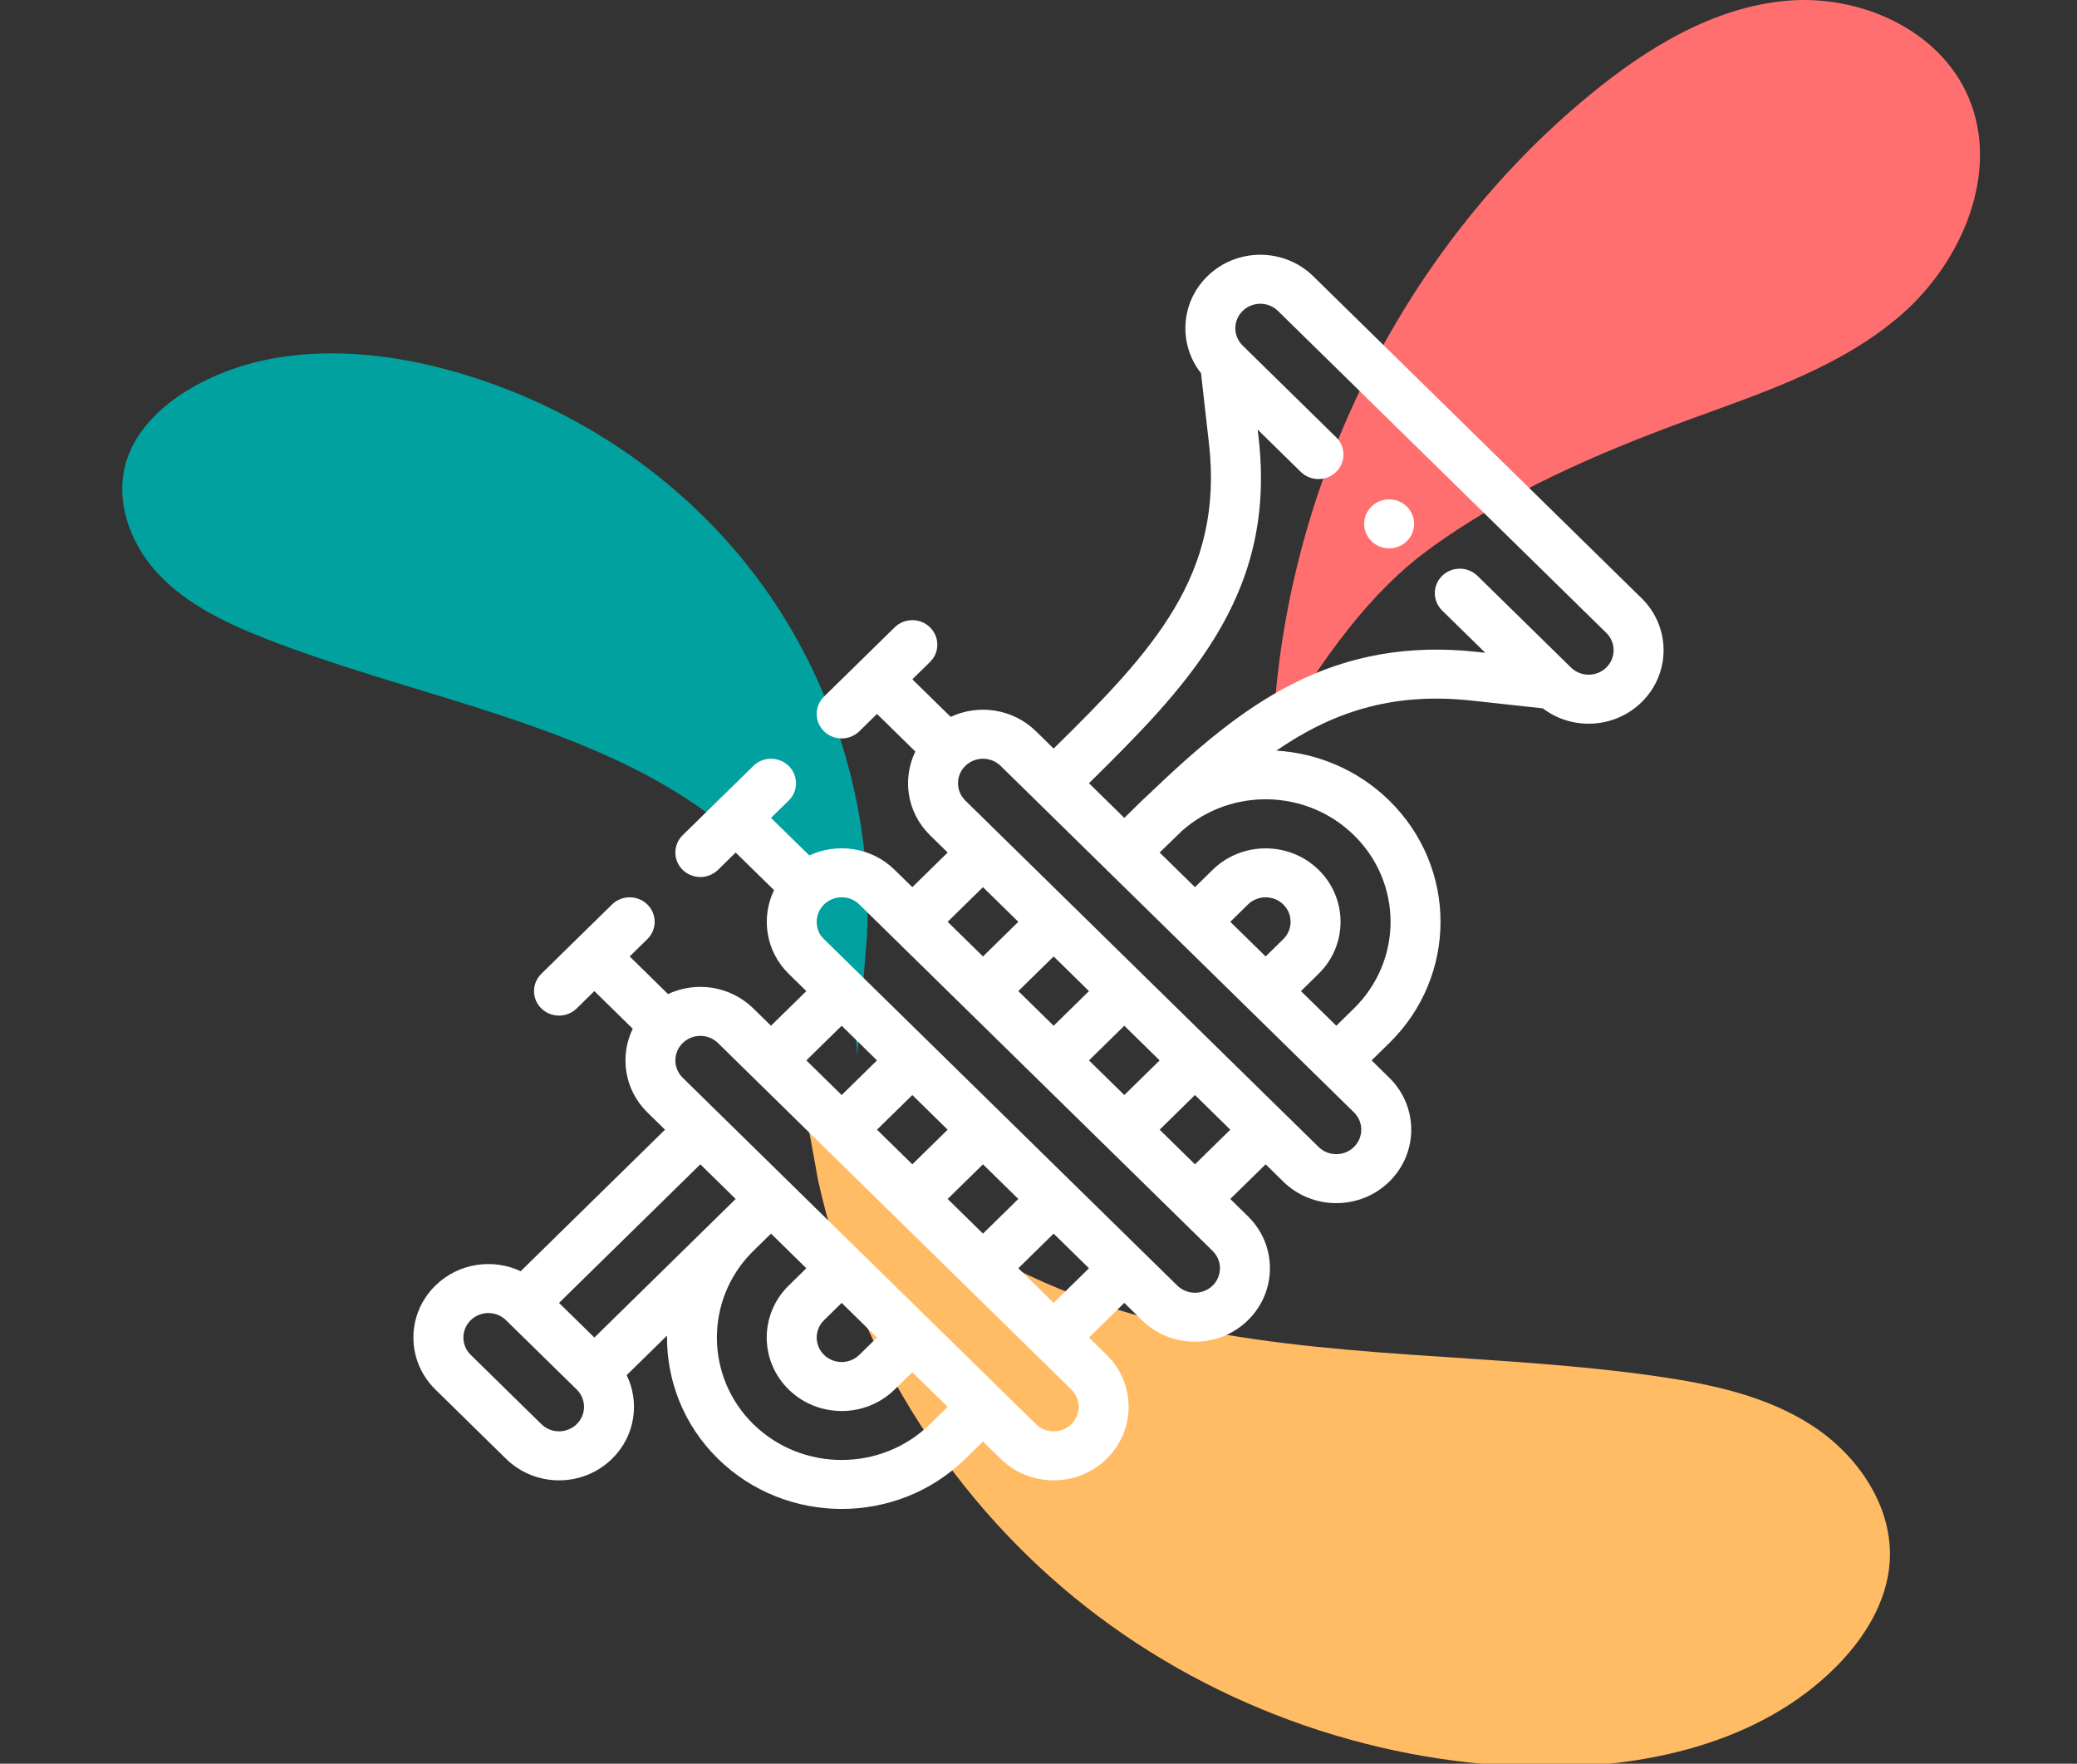 <?xml version="1.0" encoding="UTF-8"?>
<svg width="106px" height="90px" viewBox="0 0 106 90" version="1.1" xmlns="http://www.w3.org/2000/svg" xmlns:xlink="http://www.w3.org/1999/xlink">
    <rect x="0" y="0" width="106" height="90" fill="#333333" stroke="none"/>
    <title>Icon / Trumpet</title>
    <g id="Icon-/-Trumpet" stroke="none" stroke-width="1" fill="none" fill-rule="evenodd">
        <path d="M87.638,88.348 C79.429,90.488 70.514,89.779 62.742,86.367 C54.97,82.955 48.391,76.862 44.372,69.354 C41.748,64.452 40.204,58.586 41.943,53.301 C42.58,51.365 43.708,49.507 45.451,48.464 C47.846,47.031 50.999,47.423 53.421,48.811 C55.843,50.198 57.66,52.434 59.274,54.72 C64.159,61.639 67.728,69.492 73.204,75.949 C78.679,82.406 86.88,87.48 95.204,86.083 L87.638,88.348 Z" id="shape-blob-yellow" fill="#FFBC65" transform="translate(68.204, 68.562) scale(-1, 1) rotate(-63) translate(-68.204, -68.562) "></path>
        <path d="M101.05,38 C100.663,25.281 94.599,12.853 84.876,4.851 C81.962,2.453 78.59,0.385 74.857,0.042 C71.125,-0.302 67.012,1.482 65.529,4.985 C63.924,8.774 65.851,13.325 68.922,16.02 C71.992,18.714 75.974,20.011 79.789,21.41 C84.488,23.133 89.148,25.131 93.19,28.117 C95.885,30.108 98.505,33.402 101.05,38 Z" id="shape-blob-red2" fill="#FF6F6F" transform="translate(83, 19) scale(-1, 1) translate(-83, -19) "></path>
        <path d="M15.344,53.906 C12.411,48.043 11.588,41.229 13.048,34.877 C14.508,28.525 18.24,22.676 23.47,18.545 C26.885,15.848 31.217,13.821 35.602,14.351 C37.209,14.545 38.831,15.121 39.912,16.278 C41.398,17.87 41.579,20.301 40.871,22.328 C40.164,24.355 38.702,26.053 37.17,27.604 C32.532,32.3 26.965,36.143 22.778,41.216 C18.592,46.288 15.904,53.207 18.276,59.267 L15.344,53.906 Z" id="shape-blob-green" fill="#00A19E" transform="translate(26.806, 36.767) scale(-1, 1) rotate(24) translate(-26.806, -36.767) "></path>
        <g id="iOS-/-Icon-/-Drums" transform="translate(21, 13)">
            <polygon id="Path" points="0 0 64 0 64 64 0 64"></polygon>
            <path d="M40.616,1.099 C42.111,-0.367 44.53,-0.366 46.025,1.099 L46.025,1.099 L62.78,17.528 C64.275,18.994 64.275,21.365 62.78,22.831 C61.398,24.186 59.233,24.284 57.738,23.146 L57.738,23.146 L54.086,22.749 C49.979,22.302 46.928,23.39 44.139,25.304 C46.24,25.431 48.301,26.283 49.902,27.852 C53.39,31.272 53.389,36.807 49.902,40.227 L49.902,40.227 L49,41.111 L49.902,41.995 C51.397,43.461 51.396,45.833 49.902,47.298 C48.411,48.76 45.984,48.76 44.493,47.298 L44.493,47.298 L43.592,46.414 L41.788,48.182 L42.689,49.066 C44.186,50.532 44.185,52.906 42.689,54.37 C41.198,55.833 38.771,55.831 37.281,54.37 L37.281,54.37 L36.379,53.486 L34.576,55.253 L35.478,56.137 C36.974,57.603 36.972,59.976 35.478,61.441 C33.983,62.907 31.563,62.907 30.068,61.441 L30.068,61.441 L29.167,60.558 L28.266,61.441 C24.786,64.853 19.124,64.852 15.644,61.442 C13.883,59.715 13.015,57.431 13.041,55.154 L13.041,55.154 L10.983,57.172 C11.648,58.533 11.438,60.263 10.235,61.441 C8.741,62.907 6.32,62.907 4.825,61.441 L4.825,61.441 L1.22,57.905 C-0.275,56.439 -0.275,54.068 1.219,52.603 C2.42,51.426 4.181,51.215 5.573,51.869 L5.573,51.869 L12.939,44.647 L12.037,43.764 C10.863,42.611 10.615,40.889 11.291,39.495 L11.291,39.495 L9.333,37.575 L8.431,38.46 C7.932,38.948 7.125,38.947 6.627,38.459 C6.13,37.971 6.13,37.179 6.628,36.691 L6.628,36.691 L10.234,33.155 C10.732,32.667 11.539,32.667 12.037,33.154 C12.535,33.642 12.536,34.434 12.038,34.922 L12.038,34.922 L11.136,35.807 L13.093,37.726 C14.488,37.07 16.245,37.284 17.445,38.458 L17.445,38.458 L18.348,39.343 L20.151,37.575 L19.25,36.692 C18.075,35.539 17.827,33.817 18.504,32.423 L18.504,32.423 L16.545,30.504 L15.644,31.387 C15.146,31.876 14.338,31.876 13.84,31.387 C13.342,30.899 13.343,30.108 13.84,29.619 C15.174,28.312 16.229,27.278 17.448,26.084 C17.945,25.596 18.753,25.596 19.251,26.085 C19.748,26.573 19.748,27.365 19.25,27.853 L19.25,27.853 L18.348,28.736 L20.304,30.653 C21.695,30.001 23.46,30.209 24.66,31.388 L24.66,31.388 L25.561,32.271 L27.364,30.503 L26.463,29.62 C25.263,28.443 25.048,26.716 25.715,25.35 L25.715,25.35 L23.758,23.432 L22.856,24.316 C22.358,24.804 21.551,24.804 21.053,24.316 C20.555,23.828 20.555,23.036 21.053,22.548 C21.799,21.817 22.458,21.171 23.102,20.539 L23.874,19.783 C24.132,19.53 24.392,19.275 24.66,19.012 C25.158,18.524 25.966,18.524 26.463,19.013 C26.961,19.501 26.961,20.293 26.463,20.781 L26.463,20.781 L25.561,21.664 L27.518,23.582 C28.913,22.927 30.671,23.141 31.87,24.314 L31.87,24.314 L32.773,25.199 C37.876,20.182 41.461,16.34 40.699,9.624 L40.699,9.624 L40.294,6.043 C39.134,4.576 39.235,2.454 40.616,1.099 Z M18.349,49.95 L17.404,50.876 C14.966,53.313 14.984,57.258 17.447,59.674 C19.933,62.11 23.977,62.11 26.463,59.673 L26.463,59.673 L27.364,58.79 L25.56,57.021 L24.659,57.905 C23.166,59.37 20.743,59.368 19.25,57.905 C17.756,56.441 17.757,54.064 19.251,52.601 L19.251,52.601 L20.151,51.718 L18.349,49.95 Z M4.721,54.278 C4.22,53.883 3.488,53.914 3.023,54.37 C2.525,54.858 2.525,55.648 3.023,56.137 L3.023,56.137 L6.629,59.673 C7.127,60.162 7.934,60.162 8.432,59.673 C8.931,59.185 8.93,58.394 8.432,57.905 L8.432,57.905 L4.825,54.37 L4.825,54.37 Z M21.955,53.486 L21.053,54.37 C20.555,54.858 20.558,55.652 21.053,56.136 C21.551,56.625 22.36,56.624 22.855,56.138 L22.855,56.138 L23.757,55.254 L21.955,53.486 Z M14.742,46.414 L7.53,53.486 L9.334,55.253 L15.583,49.126 L15.583,49.126 L15.64,49.069 L16.545,48.182 L14.742,46.414 Z M32.773,49.95 L30.971,51.718 L32.773,53.485 L34.576,51.718 L32.773,49.95 Z M22.856,33.155 C22.352,32.659 21.544,32.673 21.055,33.154 C20.556,33.642 20.556,34.436 21.053,34.924 C23.435,37.259 36.373,49.944 39.084,52.602 C39.581,53.089 40.39,53.089 40.887,52.602 C41.388,52.11 41.383,51.32 40.887,50.834 L40.887,50.834 L39.084,49.066 C35.603,45.653 26.346,36.577 22.856,33.155 Z M29.167,46.414 L27.364,48.182 L29.167,49.95 L30.97,48.182 L29.167,46.414 Z M39.985,42.878 L38.183,44.647 L39.985,46.414 L41.789,44.647 L39.985,42.878 Z M25.561,42.879 L23.758,44.647 L25.561,46.414 L27.364,44.647 L25.561,42.879 Z M30.068,26.083 C29.577,25.603 28.775,25.587 28.266,26.083 C28.266,26.084 28.265,26.084 28.265,26.084 C27.769,26.57 27.766,27.362 28.266,27.852 C28.592,28.172 31.94,31.454 35.667,35.109 L36.292,35.721 C36.396,35.823 36.501,35.926 36.605,36.029 L37.55,36.955 C41.75,41.073 45.874,45.116 46.296,45.53 C46.793,46.017 47.602,46.017 48.099,45.53 C48.597,45.042 48.597,44.251 48.099,43.763 C47.761,43.431 44.079,39.822 40.126,35.945 L39.5,35.331 L39.5,35.331 L38.872,34.716 C34.686,30.611 30.557,26.563 30.068,26.083 Z M21.955,39.343 L20.152,41.111 L21.955,42.879 L23.758,41.111 L21.955,39.343 Z M36.379,39.343 L34.576,41.111 L36.38,42.879 L38.182,41.111 L36.379,39.343 Z M48.099,29.62 C45.702,27.27 41.859,27.167 39.34,29.382 C39.005,29.703 38.667,30.03 38.326,30.364 C38.279,30.41 38.231,30.457 38.183,30.504 L38.183,30.504 L39.985,32.271 L40.886,31.387 C42.378,29.926 44.805,29.926 46.296,31.387 C47.788,32.849 47.788,35.229 46.296,36.691 L46.296,36.691 L45.395,37.575 L47.198,39.342 L48.099,38.459 C50.59,36.016 50.59,32.062 48.099,29.62 Z M32.773,35.806 L30.97,37.575 L32.773,39.343 L34.576,37.575 L32.773,35.806 Z M44.493,33.155 C43.996,32.668 43.187,32.668 42.689,33.156 L42.689,33.156 L41.788,34.038 L43.592,35.807 L44.493,34.923 C44.99,34.436 44.99,33.642 44.493,33.155 Z M29.167,32.271 L27.364,34.039 L29.167,35.807 L30.97,34.039 L29.167,32.271 Z M44.222,2.867 C43.723,2.378 42.917,2.378 42.419,2.867 C41.921,3.356 41.921,4.146 42.419,4.634 L42.419,4.634 L47.19,9.313 C47.688,9.802 47.688,10.593 47.19,11.081 C46.692,11.569 45.885,11.569 45.387,11.081 L45.387,11.081 L43.185,8.922 L43.234,9.348 C43.664,13.141 42.942,16.398 40.962,19.598 C39.364,22.182 37.146,24.441 34.576,26.967 L34.576,26.967 L36.38,28.736 C36.428,28.689 36.476,28.642 36.523,28.596 C36.524,28.595 36.524,28.595 36.524,28.595 L37.28,27.853 C37.376,27.759 37.479,27.663 37.586,27.567 C40.142,25.119 42.374,23.22 44.952,21.906 C47.853,20.427 50.933,19.89 54.367,20.264 L54.367,20.264 L54.802,20.312 L52.6,18.153 C52.102,17.665 52.102,16.873 52.599,16.385 C53.097,15.897 53.905,15.897 54.403,16.385 L54.403,16.385 L59.175,21.062 C59.673,21.551 60.479,21.551 60.977,21.063 C61.476,20.574 61.476,19.784 60.977,19.295 L60.977,19.295 Z M48.994,12.849 C49.491,12.361 50.298,12.361 50.797,12.849 C51.294,13.338 51.294,14.129 50.797,14.616 C50.298,15.105 49.491,15.105 48.994,14.616 C48.496,14.129 48.496,13.337 48.994,12.849 Z M33.599,57.83 L33.564,57.795 C33.38,57.615 32.922,57.167 31.871,56.137 C30.341,54.637 27.304,51.659 24.196,48.612 L23.348,47.781 C20.24,44.733 17.193,41.746 15.644,40.227 C15.145,39.739 14.343,39.736 13.84,40.228 C13.344,40.714 13.344,41.508 13.841,41.996 C17.646,45.725 25.697,53.619 31.871,59.673 C32.37,60.162 33.177,60.162 33.675,59.673 C34.174,59.185 34.174,58.394 33.675,57.905 L33.675,57.905 L33.673,57.903 L33.662,57.892 L33.611,57.842 C33.606,57.837 33.602,57.833 33.599,57.83 Z" id="Combined-Shape" fill="#FFFFFF"></path>
        </g>
    </g>
</svg>